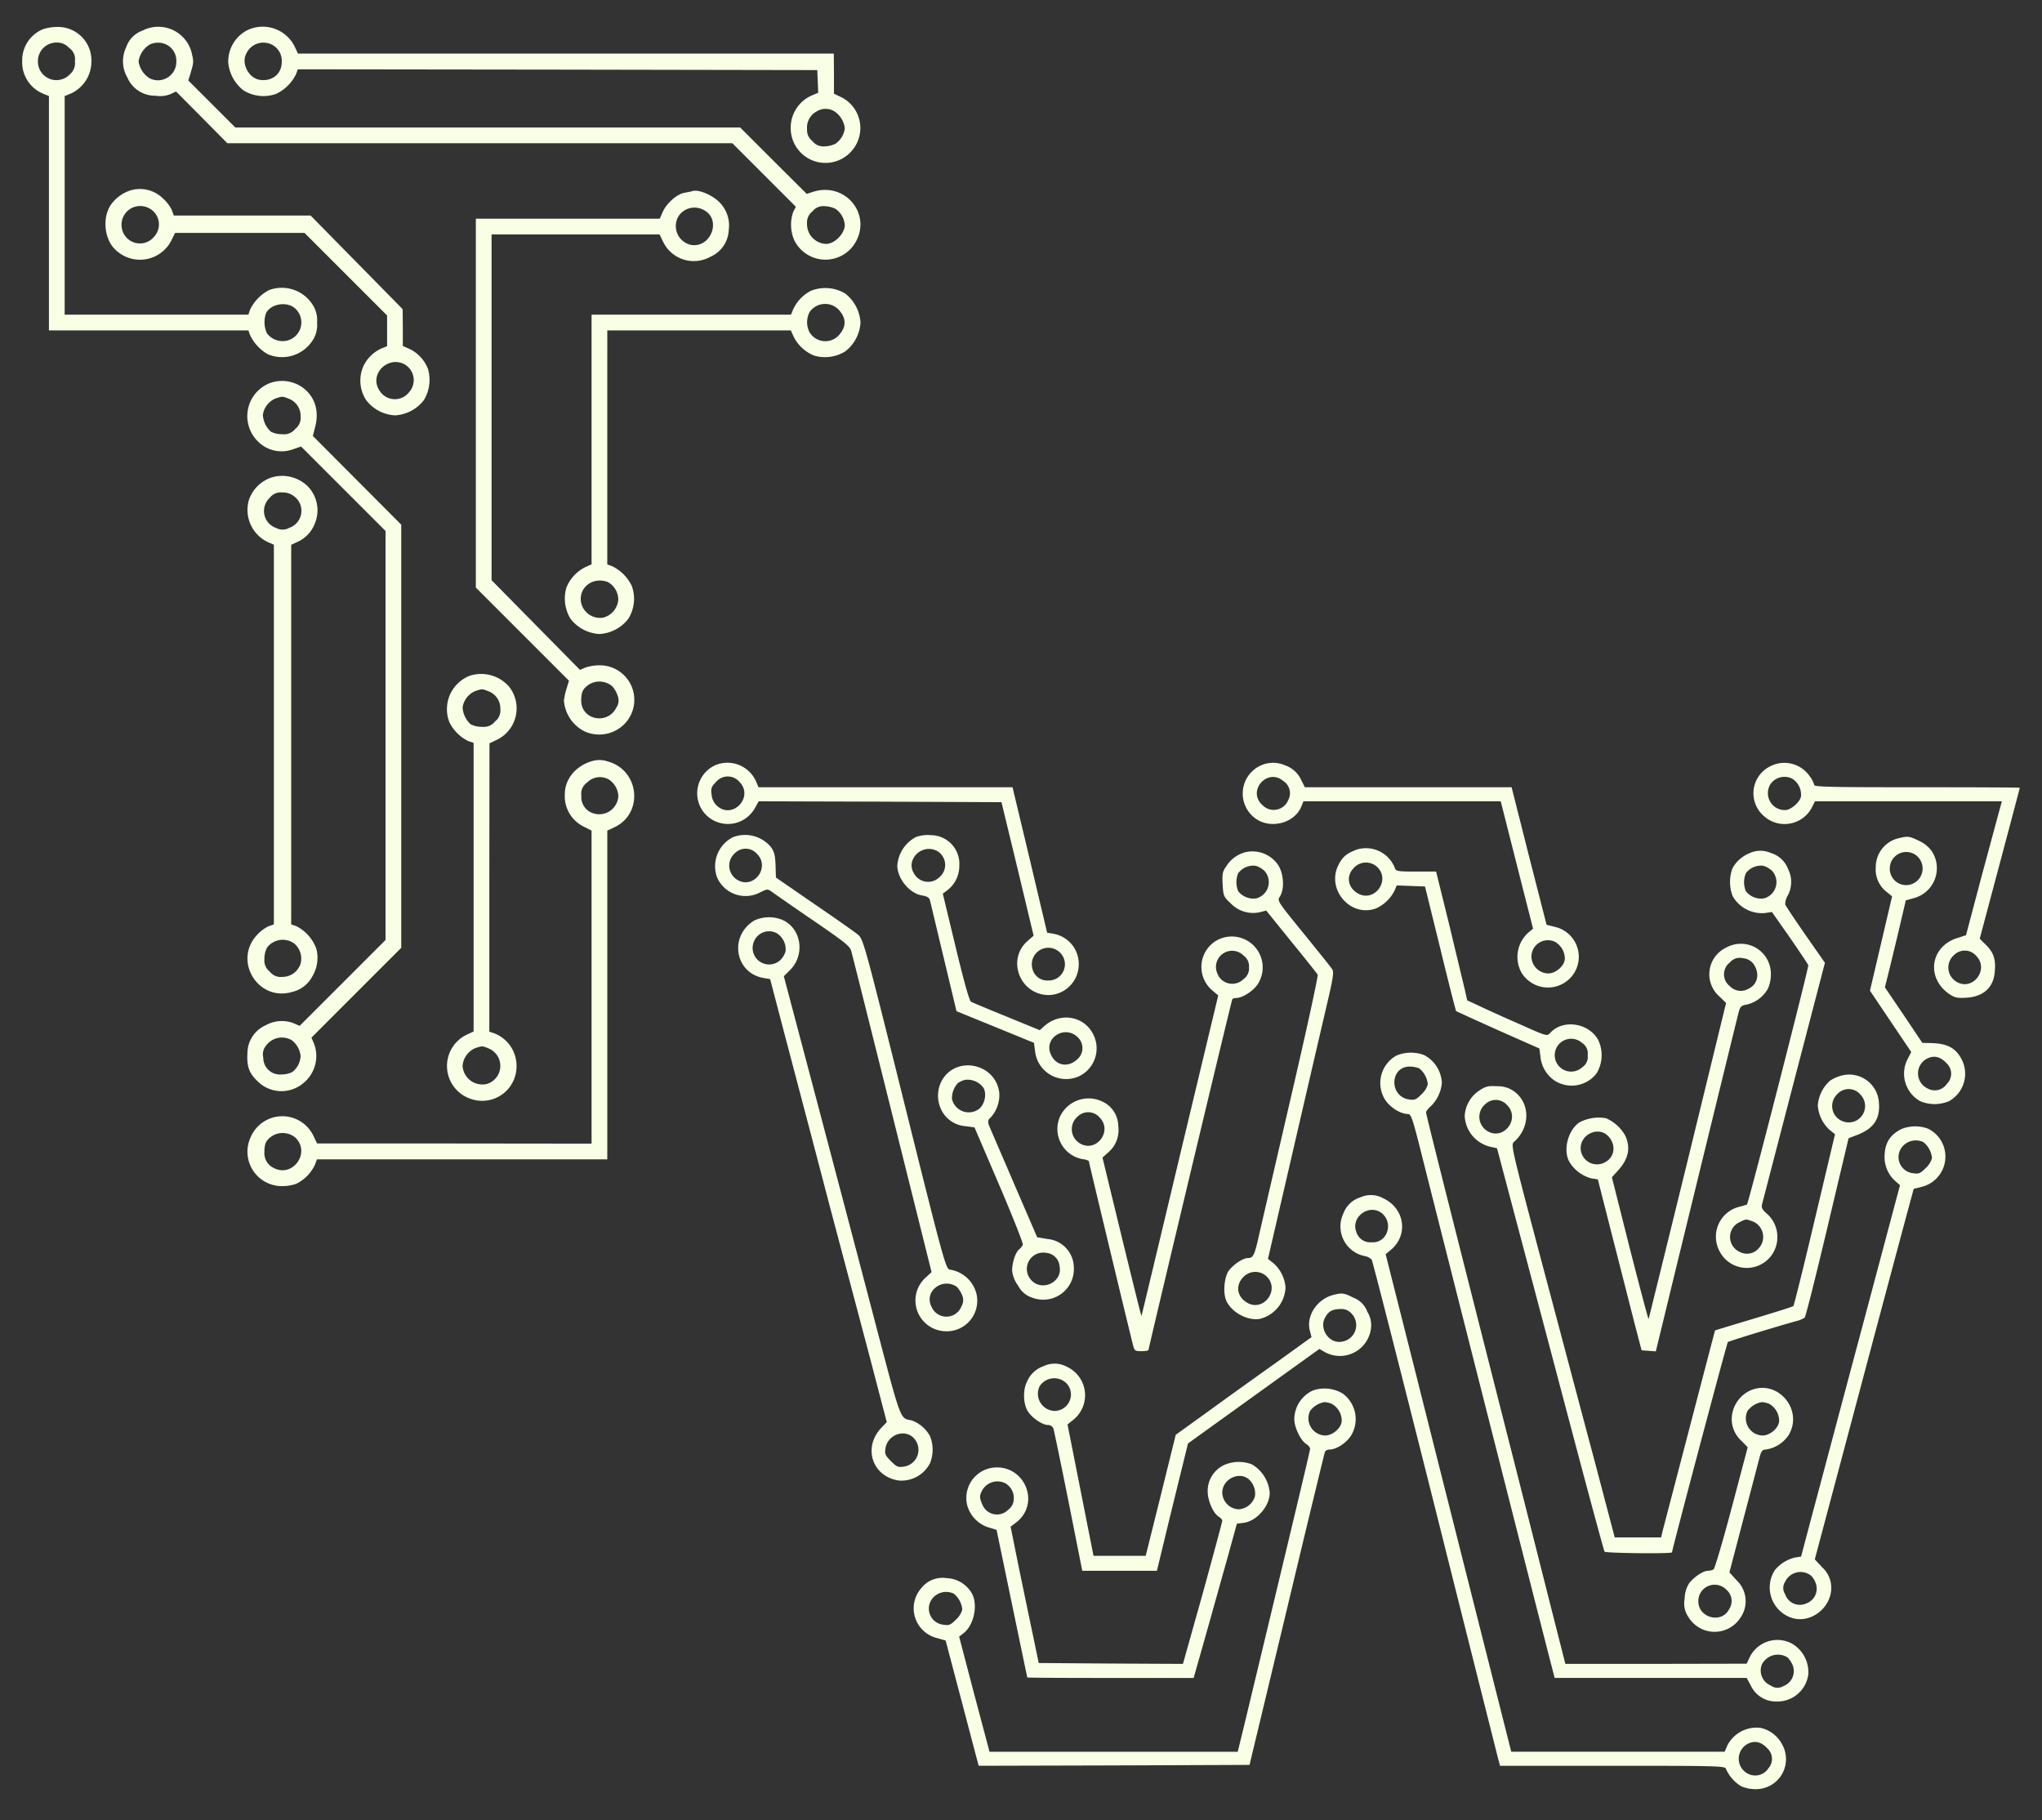 <svg xmlns="http://www.w3.org/2000/svg" xmlns:xlink="http://www.w3.org/1999/xlink" width="460" height="410" viewBox="0 0 460 410"><rect x="0" y="0" width="460" height="410" fill="#333333" stroke="none"/><defs><clipPath id="b"><rect width="460" height="410"/></clipPath></defs><g id="a" clip-path="url(#b)"><g transform="translate(6410 1918)"><g transform="translate(-6405 -1912)"><path d="M29.606-1116.369A7.564,7.564,0,0,0,25-1109.247a7.65,7.65,0,0,0,4.712,7.37l1.311.532v52.792H75.95l.354.992a9.834,9.834,0,0,0,4,4.358,8.174,8.174,0,0,0,10.062-3.012,6.246,6.246,0,0,0,1.063-4.074,6.431,6.431,0,0,0-.992-4.039,8.233,8.233,0,0,0-9.85-3.3,9.789,9.789,0,0,0-4.252,4.393l-.39,1.134H34.566v-49.249l1.169-.461a7.909,7.909,0,0,0,4.854-7.263,7.527,7.527,0,0,0-7.795-7.83A10.132,10.132,0,0,0,29.606-1116.369Zm5.952,4.181a3.041,3.041,0,0,1,1.311,3.012,3.22,3.22,0,0,1-1.1,2.905,4.168,4.168,0,0,1-7.228-2.87,4.181,4.181,0,0,1,4.358-4.251A3.51,3.51,0,0,1,35.558-1112.188Zm50.95,58.709a4.221,4.221,0,0,1-2.268,7.3,4.414,4.414,0,0,1-4.11-1.736,6,6,0,0,1-.177-4.571C81.087-1054.613,84.737-1055.144,86.508-1053.479Z" transform="translate(-25 1116.979)" fill="#f8ffe5"/><path d="M93.478-1116.126a5.972,5.972,0,0,0-3.685,3.756,7.276,7.276,0,0,0,.248,6.767,6.79,6.79,0,0,0,6.413,4.146,6.18,6.18,0,0,0,3.472-.425l1.1-.531,5.775,5.811,5.775,5.846H226.344l7.157,7.157,7.157,7.157-.567,1.063a8.768,8.768,0,0,0,.213,6.484,7.829,7.829,0,0,0,13.641.709c4-6.484-2.161-14.031-9.531-11.586l-1.311.425-7.511-7.476-7.476-7.476H114.382l-5.279-5.279-5.315-5.315.425-1.346c.779-2.586.815-2.87.425-4.5A7.749,7.749,0,0,0,93.478-1116.126Zm5.456,3.189a4.049,4.049,0,0,1,2.161,3.756,4.143,4.143,0,0,1-6.023,3.791,5.4,5.4,0,0,1-2.48-3.791,5.4,5.4,0,0,1,2.48-3.791A4.354,4.354,0,0,1,98.934-1112.938Zm150.653,36.955a4.88,4.88,0,0,1,2.09,3.649c0,1.913-2.3,4.252-4.181,4.252a4.452,4.452,0,0,1-4.323-4.606,3.1,3.1,0,0,1,1.2-2.693,3.1,3.1,0,0,1,2.693-1.2A6.119,6.119,0,0,1,249.587-1075.983Z" transform="translate(-66.373 1117.02)" fill="#f8ffe5"/><path d="M160.323-1116.335a7.937,7.937,0,0,0-4.323,7.3,8.995,8.995,0,0,0,3.437,6.271,8.519,8.519,0,0,0,7.37.78,9.559,9.559,0,0,0,4.5-4.5l.354-1.028,58.5.071,58.532.106.106,2.551.106,2.551-1.346.567a7.932,7.932,0,0,0-4.854,7.476,7.827,7.827,0,0,0,13.889,4.889,7.78,7.78,0,0,0-2.3-11.834l-1.842-.886v-4.535l-.035-4.5H171.7l-.638-1.382A8.035,8.035,0,0,0,160.323-1116.335Zm5.563,3.3a4.057,4.057,0,0,1,2.161,3.933c0,2.693-2.3,4.465-5.1,3.933-2.374-.461-4-3.65-2.941-5.74A4.239,4.239,0,0,1,165.885-1113.04Zm126.808,15.094a5.293,5.293,0,0,1,2.2,3.756,5.034,5.034,0,0,1-2.09,3.437,6.114,6.114,0,0,1-2.516.6,3.1,3.1,0,0,1-2.693-1.2,3.078,3.078,0,0,1-1.2-2.657,4.108,4.108,0,0,1,2.2-4.039A3.756,3.756,0,0,1,292.693-1097.946Z" transform="translate(-109.585 1117.122)" fill="#f8ffe5"/><path d="M83.553-1013.589a8.63,8.63,0,0,0-4.393,3.224c-2.02,2.941-1.488,7.937,1.134,10.24a7.923,7.923,0,0,0,12.543-2.3l.779-1.594h29.16l9.318,9.318,9.283,9.283v6.909l-1.134.461a8.221,8.221,0,0,0-4.181,4,8.051,8.051,0,0,0,.567,7.653,8.728,8.728,0,0,0,6.519,3.472,8.8,8.8,0,0,0,6.519-3.437,8.786,8.786,0,0,0,.921-7.015,8.31,8.31,0,0,0-4.145-4.5l-1.524-.673v-4.146l-.035-4.145L134.5-997.4l-10.346-10.523H93.332l-.425-1.2a8.649,8.649,0,0,0-1.984-2.622A7.408,7.408,0,0,0,83.553-1013.589Zm4.323,4.075a4.091,4.091,0,0,1,1.028,6.342,4.135,4.135,0,0,1-7.3-2.019A4.218,4.218,0,0,1,87.876-1009.514Zm57.4,35.076A4.092,4.092,0,0,1,146.3-968.1a4.055,4.055,0,0,1-6.732-.567C137.373-972.205,141.518-976.386,145.274-974.437Z" transform="translate(-59.177 1050.48)" fill="#f8ffe5"/><path d="M425.454-950.33a8.883,8.883,0,0,0-4.039,4.252l-.461,1.134H376.028v56.229l-1.417.638a8.824,8.824,0,0,0-4.252,4.606,8.786,8.786,0,0,0,.921,7.015,8.8,8.8,0,0,0,6.519,3.437,8.8,8.8,0,0,0,6.519-3.437,8.519,8.519,0,0,0,.779-7.37,9.559,9.559,0,0,0-4.5-4.5l-1.027-.354V-941.4h41.348l.638,1.417a8.824,8.824,0,0,0,4.606,4.251,8.683,8.683,0,0,0,6.98-.921,8.849,8.849,0,0,0,3.472-6.519,8.983,8.983,0,0,0-3.472-6.555A8.757,8.757,0,0,0,425.454-950.33Zm6.271,4.287c1.736,1.949,1.736,3.791,0,5.74a4.134,4.134,0,0,1-6.626-.744,4.944,4.944,0,0,1,.036-4.464A4.241,4.241,0,0,1,431.726-946.042Zm-52.013,61.331a4.553,4.553,0,0,1,2.338,3.968,4.568,4.568,0,0,1-3.4,4.039,4.352,4.352,0,0,1-5-3.508C373.123-883.577,376.382-885.987,379.713-884.711Z" transform="translate(-247.767 1009.826)" fill="#f8ffe5"/><path d="M173.271-891.427a7.985,7.985,0,0,0-2.87,13.074,7.493,7.493,0,0,0,7.972,1.878l1.842-.638,9.531,9.531,9.5,9.5v92.121l-9.673,9.673L179.9-746.62l-1.311-.567a7.374,7.374,0,0,0-6.307.425,6.884,6.884,0,0,0-4.145,6.271c-.177,2.905.319,4.429,2.126,6.2a7.629,7.629,0,0,0,10.558.5,7.847,7.847,0,0,0,2.3-8.858l-.567-1.311L192.687-754.1l10.1-10.1V-859.5l-9.956-9.991-9.956-9.992.531-2.091c.886-3.437,0-6.484-2.409-8.5A8.013,8.013,0,0,0,173.271-891.427Zm4.145,3.543a4.1,4.1,0,0,1,2.693,4,3.092,3.092,0,0,1-1.2,2.8,3.2,3.2,0,0,1-2.941,1.2,5.33,5.33,0,0,1-2.551-.567,5.591,5.591,0,0,1-1.807-3.791,4.764,4.764,0,0,1,2.834-3.685C176.035-888.451,176.035-888.451,177.416-887.884Zm.673,144.488a5.1,5.1,0,0,1,2.02,3.579,4.823,4.823,0,0,1-1.842,3.579,5.125,5.125,0,0,1-2.48.567,3.731,3.731,0,0,1-4.075-3.756,3.058,3.058,0,0,1,.638-2.764A4.413,4.413,0,0,1,178.089-743.4Z" transform="translate(-117.396 971.687)" fill="#f8ffe5"/><path d="M173.686-831.241a8.1,8.1,0,0,0-5.208,5.138,8.029,8.029,0,0,0,4.535,9.566l1.1.461v85.531l-1.2.425a8.651,8.651,0,0,0-2.622,1.984c-5.386,5.846.283,15.023,7.866,12.826a6.916,6.916,0,0,0,4.641-3.543,8.149,8.149,0,0,0,.886-6.2,9.272,9.272,0,0,0-4.464-5.067l-1.2-.425v-85.5l1.382-.638a7.516,7.516,0,0,0,3.968-4.216,7.741,7.741,0,0,0-1.594-8.291A8.244,8.244,0,0,0,173.686-831.241Zm4.854,4.181a4.057,4.057,0,0,1-.957,7.193,3,3,0,0,1-2.941.035,4.042,4.042,0,0,1-1.453-6.8,3.092,3.092,0,0,1,2.8-1.2A3.915,3.915,0,0,1,178.54-827.06Zm.177,100.837a4.463,4.463,0,0,1,1.417,4.535,4.307,4.307,0,0,1-4.145,2.976,3.092,3.092,0,0,1-2.8-1.2,3.119,3.119,0,0,1-1.2-2.835,5.361,5.361,0,0,1,.6-2.586A4.431,4.431,0,0,1,178.717-726.224Z" transform="translate(-117.421 932.759)" fill="#f8ffe5"/><path d="M300.083-705.2a8.082,8.082,0,0,0-4.571,10.346,9.208,9.208,0,0,0,4.323,4.358l1.169.39v65.016l-1.382.638a7.81,7.81,0,0,0,.709,14.527,7.747,7.747,0,0,0,10.346-7.3,7.841,7.841,0,0,0-5.067-7.476l-1.063-.354v-32.455l.035-32.49,1.772-.85a7.865,7.865,0,0,0,2.657-11.9A8.318,8.318,0,0,0,300.083-705.2Zm4.252,3.472a4.1,4.1,0,0,1,2.693,4,3.092,3.092,0,0,1-1.2,2.8,3.2,3.2,0,0,1-2.941,1.2,5.329,5.329,0,0,1-2.551-.567,5.59,5.59,0,0,1-1.807-3.791,4.764,4.764,0,0,1,2.834-3.685C302.953-702.3,302.953-702.3,304.335-701.732Zm0,80.429a4.25,4.25,0,0,1-.283,8.007,4.451,4.451,0,0,1-5.527-4.075,4.723,4.723,0,0,1,2.834-3.968C302.953-621.87,302.953-621.87,304.335-621.3Z" transform="translate(-199.317 851.436)" fill="#f8ffe5"/><path d="M245.721-650.595c-3.614,1.1-6.023,4.039-6.023,7.405a7.619,7.619,0,0,0,4.287,7.334l1.736.886v70.508l-30.9-.035H183.894l-.886-1.843a7.757,7.757,0,0,0-14.066.39,7.75,7.75,0,0,0,7.015,11.054,9.869,9.869,0,0,0,3.189-.5,9.069,9.069,0,0,0,4.252-4.287l.461-1.24h65.406v-74.051l1.594-.744c6.626-3.118,5.669-12.826-1.417-14.81A5.835,5.835,0,0,0,245.721-650.595Zm3.827,4.075a4.658,4.658,0,0,1,2.2,3.826,4.308,4.308,0,0,1-5.633,3.827,3.829,3.829,0,0,1-2.693-3.968,3.043,3.043,0,0,1,1.311-2.976A4.02,4.02,0,0,1,249.547-646.52Zm-70.579,80.677c3.543,3.331-.5,9.106-4.819,6.874a3.685,3.685,0,0,1-2.126-3.649c0-1.913.425-2.728,1.878-3.649A4.49,4.49,0,0,1,178.969-565.844Z" transform="translate(-117.46 816.066)" fill="#f8ffe5"/><path d="M360.718-1013.7c-.177.071-.957.213-1.7.354-1.7.283-4.039,2.338-4.925,4.323l-.673,1.524H312v83.086l10.488,10.487,10.488,10.488-.567,1.878a13.612,13.612,0,0,0-.567,2.622,8.5,8.5,0,0,0,4.783,6.98,8.016,8.016,0,0,0,8.787-1.665,7.778,7.778,0,0,0-5.527-13.287,10.384,10.384,0,0,0-3.189.5l-1.24.531-9.956-10.1-9.956-10.1v-77.878h37.84l.78,1.595a7.659,7.659,0,0,0,10.665,3.437,6.88,6.88,0,0,0,4.145-6.059,7.348,7.348,0,0,0-1.807-5.917C365.572-1012.742,362.135-1014.23,360.718-1013.7Zm2.657,4.252c4.075,2.126,1.559,8.681-2.976,7.83a4.338,4.338,0,0,1-2.693-6.519A4.308,4.308,0,0,1,363.375-1009.447ZM342.683-902.232a5.714,5.714,0,0,1,1.24,2.126,2.842,2.842,0,0,1-.248,2.693c-1.984,4-7.937,2.835-7.937-1.559,0-1.949.425-2.764,1.878-3.685A4.49,4.49,0,0,1,342.683-902.232Z" transform="translate(-209.808 1050.767)" fill="#f8ffe5"/></g><g transform="translate(-6252.925 -1746.21)"><g transform="translate(0 0)"><path d="M743.238-589.307a7.227,7.227,0,0,0-4.313,3.205c-.831,1.147-.91,1.7-.791,4.076.158,2.572.237,2.77,1.781,4.195a7,7,0,0,0,6.49,2.058l1.543-.4,5.659,7c3.126,3.839,5.778,7.162,5.936,7.44.159.238-2.572,12.782-6.094,27.9-3.482,15.077-6.727,29.006-7.163,30.985-.989,4.353-1.266,4.946-2.453,4.946-1.108,0-3.245,1.425-4.313,2.849-.95,1.306-1.306,4.511-.712,6.371.95,2.81,4.828,5.026,7.756,4.472a7.61,7.61,0,0,0,5.738-7.083,8.184,8.184,0,0,0-2.731-5.461l-1.227-.95,5.54-23.941c3.047-13.177,6.411-27.7,7.479-32.251,1.7-7.2,1.9-8.429,1.424-9.1-.277-.435-3.205-4.076-6.45-8.073-5.9-7.242-5.936-7.321-5.3-8.271,1.068-1.662.871-5.145-.4-7.083A6.98,6.98,0,0,0,743.238-589.307Zm4.313,4.195a3.782,3.782,0,0,1-1.9,6.213,4.389,4.389,0,0,1-4-1.622,5.2,5.2,0,0,1,0-4.076,4.263,4.263,0,0,1,3.918-1.662A5.14,5.14,0,0,1,747.552-585.113Zm.554,91.412c2.928,2.968-.673,7.875-4.313,5.936-2.414-1.306-2.849-3.957-1.029-5.817A3.7,3.7,0,0,1,748.106-493.7Z" transform="translate(-619.786 609.484)" fill="#f8ffe5"/><path d="M443.236-639.439a6.969,6.969,0,0,0-3.245,9.735,6.95,6.95,0,0,0,12.07.04l.91-1.622,27.344.079,27.344.119,3.641,15.037,3.6,15.037-1.266,1.108c-4.907,4.155-1.9,12.188,4.63,12.267a6.936,6.936,0,0,0,6.806-6.806,6.905,6.905,0,0,0-5.659-7l-1.464-.238L514.07-618.07l-3.918-16.383H452.931l-.554-1.306A7.054,7.054,0,0,0,443.236-639.439Zm5.382,3.759c3.324,3.364-1.425,8.548-4.986,5.461a3.809,3.809,0,0,1-1.266-2.533c-.2-1.464-.079-1.781.989-2.889A3.454,3.454,0,0,1,448.618-635.679Zm72.219,38.464a3.661,3.661,0,0,1-2.691,6.292,3.409,3.409,0,0,1-3.482-2.533A3.723,3.723,0,0,1,520.837-597.215Z" transform="translate(-439.134 639.988)" fill="#f8ffe5"/><path d="M753.464-639.2a6.943,6.943,0,0,0-1.108,11.713c3.4,2.612,8.9,1.266,10.487-2.572l.475-1.187h44.44L811.4-616.88l3.641,14.325-.95.791a7.338,7.338,0,0,0-1.662,9.1,6.976,6.976,0,0,0,12.03-.158,6.92,6.92,0,0,0-4.472-10.131l-1.9-.475L814.128-618.9,810.21-634.41H763.634l-.752-1.5a6.269,6.269,0,0,0-3.72-3.443A6.7,6.7,0,0,0,753.464-639.2Zm5.342,3.4a3.268,3.268,0,0,1,1.068,4.313,3.514,3.514,0,0,1-5.778,1.108C750.536-633.54,755.166-638.882,758.806-635.8Zm61.179,36.209a4.421,4.421,0,0,1,2.216,3.759c0,1.583-1.979,3.364-3.759,3.364a3.873,3.873,0,0,1-3.759-3.641A3.7,3.7,0,0,1,819.985-599.587Z" transform="translate(-626.767 639.946)" fill="#f8ffe5"/><path d="M1043.979-639.027a6.761,6.761,0,0,0-1.345,11.041,6.939,6.939,0,0,0,10.922-1.9l.673-1.345h42.1l-.4,1.464c-.237.831-2.058,7.638-4.076,15.077l-3.6,13.613-2.177.712c-5.936,2.018-6.806,9.022-1.543,12.584,1.187.791,1.741.91,3.839.791,3.72-.237,5.975-2.216,6.331-5.579.317-2.889-.158-4.511-1.86-6.213l-1.5-1.5,4.511-16.937c2.493-9.339,4.511-16.976,4.511-17.056s-10.408-.119-23.15-.119c-19.153,0-23.15-.079-23.15-.514a6.3,6.3,0,0,0-1.148-2.137A6.921,6.921,0,0,0,1043.979-639.027Zm5.1,2.691a4.222,4.222,0,0,1,1.978,4.115c-.316,1.267-2.334,2.968-3.522,2.968a3.816,3.816,0,0,1-3.245-5.975A3.867,3.867,0,0,1,1049.083-636.336Zm41.432,39.889c3.126,3.126-.871,8.191-4.551,5.778a3.728,3.728,0,0,1-.356-5.976A3.39,3.39,0,0,1,1090.515-596.447Z" transform="translate(-802.443 639.932)" fill="#f8ffe5"/><path d="M453.269-598.381a7.32,7.32,0,0,0-3.6,9.062,6.977,6.977,0,0,0,9.656,3.4c1.7-.831,1.741-.831,2.77-.079.594.435,4.749,3.324,9.26,6.411,7,4.788,8.271,5.778,8.548,6.885.2.712,4.353,17.253,9.22,36.763l8.864,35.536-1.148,1.068a6.937,6.937,0,0,0,3.838,12.228,6.885,6.885,0,0,0,7.4-8.508,7.282,7.282,0,0,0-5.936-5.342c-.95-.2-1.266-1.227-10.249-37.317-8.943-35.932-9.3-37.158-10.447-38.108-.633-.554-5.1-3.68-9.853-6.925l-8.666-5.975-.079-2.73c-.079-2.216-.277-3.047-1.029-4.115A7.6,7.6,0,0,0,453.269-598.381Zm5.382,3.759c3.126,3.126-.871,8.191-4.551,5.778a3.728,3.728,0,0,1-.356-5.975A3.39,3.39,0,0,1,458.651-594.622Zm45.033,97.546a5.732,5.732,0,0,1,1.108,1.7,2.727,2.727,0,0,1-.079,2.691,3.63,3.63,0,0,1-6.767,0,3.337,3.337,0,0,1,.752-4.076A3.954,3.954,0,0,1,503.684-497.077Z" transform="translate(-445.209 615.155)" fill="#f8ffe5"/><path d="M557.155-598.3a7.912,7.912,0,0,0-4.155,6.45c.04,2.928,2.77,6.252,5.58,6.688,1.148.2,1.622.475,1.781,1.108.119.475,1.5,6.292,3.087,12.9l2.889,12.069,8.745,3.561,8.706,3.562.238,1.82a7.04,7.04,0,0,0,9.853,5.738,6.965,6.965,0,0,0,3.878-7.716c-1.227-5.5-7.559-7.36-11.793-3.482l-.871.791-7.44-3.047c-4.076-1.662-7.717-3.166-8.033-3.363-.4-.2-1.583-4.472-3.482-12.347l-2.889-11.99.989-.752a6.843,6.843,0,0,0,2.73-5.54,6.443,6.443,0,0,0-6.371-6.886A7.829,7.829,0,0,0,557.155-598.3Zm4.67,3.047a3.616,3.616,0,0,1,.673,5.975,3.632,3.632,0,0,1-5.777-.91,3.255,3.255,0,0,1,0-3.482A3.923,3.923,0,0,1,561.825-595.248Zm31.855,42.065a3.341,3.341,0,0,1-.237,5.026c-2.058,1.82-4.669,1.345-5.817-1.108C585.845-552.985,590.712-556.151,593.68-553.183Z" transform="translate(-507.941 615.069)" fill="#f8ffe5"/><path d="M1113.19-597.47a6.671,6.671,0,0,0-5.184,6.609,6.334,6.334,0,0,0,2.414,5.461l1.266,1.029-2.493,10.645-2.493,10.605,4.63,6.885,4.67,6.925-.87,1.7a7.105,7.105,0,0,0,2.889,9.379,8.39,8.39,0,0,0,6.49,0,7.076,7.076,0,0,0,2.928-9.26c-1.385-2.77-3.324-3.8-7.36-3.839l-1.583-.04-4.195-6.252-4.234-6.252.712-2.849c.4-1.583,1.464-5.976,2.375-9.814l1.622-6.925,1.7-.475a6.982,6.982,0,0,0,4.155-10.605,7.377,7.377,0,0,0-2.81-2.3C1115.643-597.905,1115.327-597.984,1113.19-597.47Zm4.036,3.957a3.754,3.754,0,0,1-.633,6.173,3.681,3.681,0,0,1-5.422-3.4A3.7,3.7,0,0,1,1117.226-593.513Zm6.727,46.735a3.192,3.192,0,0,1,.079,4.63,3.268,3.268,0,0,1-4.313,1.069,3.746,3.746,0,0,1,.159-6.886C1121.3-548.559,1122.687-548.163,1123.954-546.778Z" transform="translate(-842.53 614.481)" fill="#f8ffe5"/><path d="M807.21-591.094c-2.374.87-3.324,1.662-4.274,3.6-2.691,5.54,2.889,11.832,8.587,9.656a8.76,8.76,0,0,0,4.116-4l.475-1.148,3.205.119,3.166.119,3.443,13.969c1.86,7.677,3.482,14.009,3.561,14.088s4.353,2.018,9.458,4.313l9.3,4.116.237,1.781a7.41,7.41,0,0,0,2.968,5.3,7.07,7.07,0,0,0,9.7-1.5,7.929,7.929,0,0,0,.277-7.637c-2.216-3.759-7.914-4.551-10.724-1.464-.712.791-.752.791-6.331-1.7-3.087-1.345-7.123-3.166-8.983-4.036l-3.4-1.583-.475-2.137c-.277-1.187-1.86-7.717-3.482-14.523l-3.047-12.346h-4.511c-3.918,0-4.511-.079-4.749-.712A6.989,6.989,0,0,0,807.21-591.094Zm4.59,4.036c2.928,2.968-.673,7.875-4.313,5.936-2.414-1.306-2.849-3.957-1.029-5.817A3.7,3.7,0,0,1,811.8-587.058Zm46.1,39.572a2.748,2.748,0,0,1,1.227,2.731,2.747,2.747,0,0,1-1.227,2.73,3.693,3.693,0,0,1-5.9-4.155A3.7,3.7,0,0,1,857.9-547.486Z" transform="translate(-658.551 610.638)" fill="#f8ffe5"/><path d="M1026.5-589.277a7.642,7.642,0,0,0-3.8,3.4,9.065,9.065,0,0,0,.039,6.213,7.6,7.6,0,0,0,7.36,3.839l1.5-.237,4,5.7c2.176,3.166,4.076,5.975,4.194,6.292.159.475-13.494,53.739-13.811,53.9a16.648,16.648,0,0,1-1.741.515,6.947,6.947,0,0,0-4.353,10.17,6.888,6.888,0,0,0,12.94-3.4,6.952,6.952,0,0,0-2.453-5.3c-.871-.712-1.148-1.266-1.029-1.9.119-.475,3.363-12.94,7.2-27.7l7-26.83-4.393-6.292c-2.414-3.482-4.472-6.569-4.551-6.846a4.06,4.06,0,0,1,.594-2.058,6.419,6.419,0,0,0,.04-5.936,5.959,5.959,0,0,0-3.878-3.6A5.794,5.794,0,0,0,1026.5-589.277Zm5.144,3.957a3.782,3.782,0,0,1-1.9,6.213,4.39,4.39,0,0,1-4-1.622,5.2,5.2,0,0,1,0-4.076,4.262,4.262,0,0,1,3.917-1.662A5.134,5.134,0,0,1,1031.648-585.32Zm-4.392,78.946a3.768,3.768,0,0,1,1.425,6.015,3.471,3.471,0,0,1-4.314.87,3.674,3.674,0,0,1-.079-6.688C1025.791-506.927,1025.672-506.927,1027.255-506.373Z" transform="translate(-789.519 609.691)" fill="#f8ffe5"/><path d="M466.009-551.232c-5.738,3.522-4.313,11.872,2.177,12.94l1.425.238,3.641,13.89c2.018,7.677,6.252,23.7,9.379,35.694,3.166,11.951,7.479,28.175,9.537,35.971l3.72,14.246-1.148,1.187c-4.313,4.432-2.176,11.041,3.8,11.951a7.232,7.232,0,0,0,7.083-3.878,8.219,8.219,0,0,0,0-6.134,7.792,7.792,0,0,0-4.115-3.522c-2.691-.554-2.256.673-8.31-22.358-3.087-11.832-8.983-34.151-13.059-49.584l-7.439-28.1,1.425-1.425c3.482-3.482,2.493-9.5-1.86-11.318A7.915,7.915,0,0,0,466.009-551.232Zm5.1,2.849a4.268,4.268,0,0,1,1.979,4.076,4.722,4.722,0,0,1-.989,1.781,3.714,3.714,0,0,1-6.094-4.076A3.659,3.659,0,0,1,471.114-548.383Zm30.906,113.77a3.822,3.822,0,0,1-2.256,6.371c-1.306.2-1.623.079-2.928-1.227s-1.424-1.622-1.227-2.928C496.124-435.484,499.962-436.829,502.02-434.613Z" transform="translate(-453.201 586.802)" fill="#f8ffe5"/><path d="M969.975-536.025a6.649,6.649,0,0,0-1.583,11.041l1.5,1.464-8.666,35.536c-4.788,19.509-8.746,35.575-8.785,35.654-.079.079-1.979-7.083-4.234-15.908l-4.036-16.027,1.425-1.583c2.3-2.533,2.81-4.947,1.662-7.638a9.008,9.008,0,0,0-4.432-4.076,9.271,9.271,0,0,0-6.055.989c-2.493,1.781-3.6,6.094-2.256,8.706a8.259,8.259,0,0,0,4.947,3.839l1.543.237,3.087,12.149c1.7,6.648,3.918,15.315,4.907,19.232l1.86,7.123,1.583.119,1.622.119,1.622-6.648c2.731-11.357,16.66-68.3,17.056-69.805.356-1.227.594-1.464,1.82-1.662a7.408,7.408,0,0,0,4.749-3.561,7.985,7.985,0,0,0,.673-3.324A6.759,6.759,0,0,0,969.975-536.025Zm5.975,3.561c1.583,2.058,1.187,4.63-.871,5.659a3.424,3.424,0,0,1-4.353-.515,3.362,3.362,0,0,1,.039-5.342,2.864,2.864,0,0,1,2.889-.95A3.356,3.356,0,0,1,975.95-532.463ZM943.263-493.6c1.979,1.979,1.583,4.947-.831,6.055a3.682,3.682,0,0,1-5.3-3.245C937.13-493.959,941.087-495.78,943.263-493.6Z" transform="translate(-738.135 577.65)" fill="#f8ffe5"/><path d="M831.63-474.278a7.078,7.078,0,0,0-2.691,9.774c1.029,1.781,3.522,3.4,5.224,3.4.712,0,1.029.871,2.691,7.4,4.867,19.39,28.848,113.849,29.6,116.54l.791,3.087H910.5l.91,1.662a6.227,6.227,0,0,0,5.777,3.641,7,7,0,0,0,7.2-6.134,7.434,7.434,0,0,0-3.8-6.965,6.945,6.945,0,0,0-9.379,3.087l-.712,1.5-20.419.04H869.659l-3.087-12.149c-1.7-6.727-5.619-22.24-8.746-34.546-14.721-57.854-19.548-77.086-19.548-77.522,0-.277.475-.871,1.029-1.345a8.406,8.406,0,0,0,2.532-5.3A7.465,7.465,0,0,0,837.8-474.4,8.539,8.539,0,0,0,831.63-474.278Zm5.1,2.889a5.182,5.182,0,0,1,1.939,3.6,4.763,4.763,0,0,1-1.385,2.216c-1.266,1.266-1.583,1.385-2.889,1.187-4.472-.712-4.274-7.4.2-7.4A6.234,6.234,0,0,1,836.735-471.389Zm83.022,132.725a5.722,5.722,0,0,1,1.108,1.7,3.6,3.6,0,0,1-2.058,4.709,2.571,2.571,0,0,1-2.889-.119,3.661,3.661,0,0,1-1.979-4.749A4.059,4.059,0,0,1,919.757-338.664Z" transform="translate(-674.107 540.24)" fill="#f8ffe5"/><path d="M960.922-462.218a8.718,8.718,0,0,0-2.611,1.148,8.334,8.334,0,0,0-2.77,5.58,8.238,8.238,0,0,0,2.691,5.54l1.187.95-4.55,19.193c-2.493,10.566-4.67,19.311-4.828,19.509-.158.158-4.195,1.425-8.943,2.849s-8.666,2.612-8.706,2.651c-.039.079-6.965,26.632-11.792,45.112l-.356,1.5H909.795l-4.67-17.728c-2.612-9.735-7.875-29.64-11.753-44.2-6.806-25.682-7-26.513-6.292-27.146,3.641-3.126,3.759-8.548.2-11.278a6.1,6.1,0,0,0-3.918-1.266c-2.1-.119-2.612,0-4.116.989a7.335,7.335,0,0,0-3.245,5.7,7.493,7.493,0,0,0,5.7,6.925l1.583.356,5.659,21.369c3.126,11.753,8.508,32.133,11.99,45.271s6.45,24.06,6.569,24.218c.2.356,15.2.514,15.2.158,0-.594,12.347-47.13,12.584-47.368.237-.2,9.853-3.166,15.512-4.749a5.6,5.6,0,0,0,1.781-.752c.237-.2,2.532-9.379,5.144-20.38l4.749-20.023,1.939-.752c3.641-1.385,5.184-3.561,4.907-7.123A6.71,6.71,0,0,0,960.922-462.218Zm4.274,4.353a3.684,3.684,0,0,1-4.155,5.9,3.658,3.658,0,0,1-1.187-5.975A3.456,3.456,0,0,1,965.2-457.865Zm-79.659,2.3c3.126,3.126-.871,8.191-4.551,5.778a3.728,3.728,0,0,1-.356-5.975A3.39,3.39,0,0,1,885.537-455.57Z" transform="translate(-703.123 532.691)" fill="#f8ffe5"/><path d="M1079.22-432.346c-2.651,1.385-3.76,3.245-3.76,6.371a7.252,7.252,0,0,0,2.572,5.461l.91.792-8.587,32.251c-4.749,17.728-9.735,36.565-11.159,41.828l-2.533,9.576-1.464.238a8.423,8.423,0,0,0-4.472,2.849,7.205,7.205,0,0,0,3.4,10.566c4.67,1.9,10.012-2.493,9.26-7.558a6.257,6.257,0,0,0-1.939-3.641l-1.7-1.82,10.012-37.594c5.5-20.7,10.526-39.453,11.159-41.749l1.108-4.115,1.9-.475a7.018,7.018,0,0,0,1.385-13.059A8.314,8.314,0,0,0,1079.22-432.346Zm4.986,2.928a5.183,5.183,0,0,1,1.939,3.6,4.762,4.762,0,0,1-1.385,2.216c-1.266,1.266-1.583,1.385-2.889,1.187a3.651,3.651,0,0,1-2.018-6.371A3.966,3.966,0,0,1,1084.206-429.417Zm-25.287,97.664a4.547,4.547,0,0,1,1.108,1.9,3.526,3.526,0,0,1-2.216,4.353,3.485,3.485,0,0,1-4.749-2.1,2.514,2.514,0,0,1,0-2.77A3.826,3.826,0,0,1,1058.919-331.753Z" transform="translate(-808.006 514.888)" fill="#f8ffe5"/><path d="M809.745-393.36a5.955,5.955,0,0,0-3.878,3.68,6.79,6.79,0,0,0,4.907,9.576,2.687,2.687,0,0,1,1.5.831c.2.317,6.608,25.445,14.246,55.8,7.6,30.352,14.048,55.876,14.246,56.667l.4,1.5h25.326c23.743,0,25.326.04,25.564.673a8.63,8.63,0,0,0,3.4,3.918,7.986,7.986,0,0,0,3.324.673,6.759,6.759,0,0,0,5.976-10.012,7.241,7.241,0,0,0-4.947-3.8,7.371,7.371,0,0,0-7.479,4.076l-.554,1.306H843.7l-7.281-28.809c-4-15.829-10.368-41.036-14.127-55.995L815.4-380.539l1.187-.989c4.036-3.364,3.087-9.418-1.781-11.634A5.691,5.691,0,0,0,809.745-393.36Zm4.947,3.72a3.785,3.785,0,0,1,.91,4.393,3.319,3.319,0,0,1-3.363,2.018,3.237,3.237,0,0,1-3.4-2.216C807.371-388.928,811.843-392.134,814.692-389.641Zm86.7,120.418a3.185,3.185,0,0,1,.237,4.472,3.517,3.517,0,0,1-4.155,1.425,3.786,3.786,0,0,1-.158-7.083C898.743-271,900.128-270.608,901.395-269.223Z" transform="translate(-660.334 491.257)" fill="#f8ffe5"/><path d="M694.941-337.524c-3.759.91-6.332,4.788-5.382,8.152l.356,1.385-8.35,6.015c-4.63,3.285-11.515,8.231-15.315,11l-6.925,4.986-3.364,13.613-3.4,13.652H640.806l-2.928-14.8-2.928-14.8,1.227-.989a7.076,7.076,0,0,0-1.346-11.99,5.758,5.758,0,0,0-5.263-.158,6.34,6.34,0,0,0-3.759,3.522c-.989,1.979-.831,5.3.356,6.886,1.068,1.464,3.206,2.849,4.353,2.849a1.319,1.319,0,0,1,1.266.871c.158.514,1.7,7.914,3.4,16.422l3.087,15.552h16.818l2.849-11.792c1.583-6.45,3.166-12.9,3.522-14.325l.633-2.572,14.8-10.645,14.8-10.645,1.068.633a7.052,7.052,0,0,0,10.526-5.1,5.656,5.656,0,0,0-.792-3.878,5.307,5.307,0,0,0-3.087-3.166C697.276-337.92,696.88-338,694.941-337.524Zm3.957,4.195a3.76,3.76,0,0,1-2.216,6.371c-2.77.475-5.065-2.81-3.759-5.342.791-1.5,1.622-1.979,3.522-2.018A3.034,3.034,0,0,1,698.9-333.329ZM634.87-317.421a3.7,3.7,0,0,1-2.849,6.055,3.874,3.874,0,0,1-3.364-5.54A3.909,3.909,0,0,1,634.87-317.421Z" transform="translate(-551.545 457.383)" fill="#f8ffe5"/><path d="M652.179-283.311a7.2,7.2,0,0,0-4.155,6.45c0,1.82,1.385,4.709,2.612,5.54.514.317.95.831.95,1.108,0,.435-3.522,15.156-14.681,61.614l-1.622,6.648H579.367l-3.443-12.94-3.4-12.98.95-.752c2.335-1.741,3.324-6.292,1.979-8.864a6.762,6.762,0,0,0-5.738-3.562,6.025,6.025,0,0,0-5.659,2.176,6.9,6.9,0,0,0,3.324,11.278l2.1.594,2.651,10.051c1.464,5.54,3.126,11.872,3.72,14.127l1.068,4.036,30.51-.079,30.51-.119,8.389-34.942c4.59-19.232,8.468-35.219,8.587-35.536a1.136,1.136,0,0,1,1.029-.554c1.583,0,3.918-1.543,4.946-3.284a7.126,7.126,0,0,0-1.978-9.339A7.96,7.96,0,0,0,652.179-283.311Zm4.313,3.007a4.421,4.421,0,0,1,2.216,3.759c0,1.583-1.979,3.364-3.759,3.364a3.874,3.874,0,0,1-3.364-5.54,5.011,5.011,0,0,1,3.245-1.979A5.229,5.229,0,0,1,656.493-280.3Zm-85.2,42.738a5.183,5.183,0,0,1,1.939,3.6,4.762,4.762,0,0,1-1.385,2.216c-1.266,1.266-1.583,1.385-2.889,1.187a3.651,3.651,0,0,1-2.018-6.371A3.966,3.966,0,0,1,571.294-237.565Z" transform="translate(-513.532 424.737)" fill="#f8ffe5"/><path d="M1015.87-283.518a7.2,7.2,0,0,0-4.155,6.371,6.641,6.641,0,0,0,2.216,4.986l1.385,1.425-3.6,13.613c-1.979,7.479-3.839,13.731-4.076,13.89a3.016,3.016,0,0,1-1.306.317c-1.068,0-3.205,1.464-4.234,2.849a6.717,6.717,0,0,0-.99,3.443,5.423,5.423,0,0,0,.87,4.155,6.9,6.9,0,0,0,11.595.277,6.5,6.5,0,0,0-.752-8.587l-1.623-1.781,3.285-12.544c1.82-6.886,3.443-13.138,3.641-13.85.277-.91.594-1.266,1.187-1.266a7.432,7.432,0,0,0,5.263-3.324C1027.94-279.323,1021.925-286.208,1015.87-283.518Zm4.313,3.008a4.421,4.421,0,0,1,2.216,3.759c0,1.583-1.979,3.364-3.76,3.364a3.874,3.874,0,0,1-3.364-5.54,5.011,5.011,0,0,1,3.245-1.979A5.233,5.233,0,0,1,1020.184-280.51Zm-9.616,41.907a3.318,3.318,0,0,1,.554,4.353c-1.7,3.324-6.925,1.939-6.925-1.781A3.676,3.676,0,0,1,1010.568-238.6Z" transform="translate(-778.688 424.944)" fill="#f8ffe5"/><path d="M650.518-241.346a6.421,6.421,0,0,0-3.878,6.055c0,2.018,1.227,4.907,2.493,5.659.435.277.792.673.792.91,0,.2-1.979,7.558-4.393,16.343l-4.472,15.908-16.225-.079-16.264-.119-1.187-5.738c-.673-3.166-2.1-10.051-3.205-15.354l-1.939-9.616,1.306-.989c5.54-4.353,1.781-13.138-5.3-12.307a6.877,6.877,0,0,0-5.738,8.627,7.249,7.249,0,0,0,4.749,4.828l1.82.554,3.443,16.581c1.9,9.1,3.443,16.62,3.482,16.66,0,.079,8.429.119,18.757.119h18.718l2.612-9.22c1.425-5.026,3.6-12.861,4.867-17.333l2.256-8.191,1.543-.2c2.929-.4,5.817-3.72,5.857-6.727a8.163,8.163,0,0,0-4.036-6.45A8.211,8.211,0,0,0,650.518-241.346Zm5.184,3.126a4.352,4.352,0,0,1,1.583,4,4.1,4.1,0,0,1-3.68,2.928,3.85,3.85,0,0,1-3.68-3.759C649.925-237.942,653.407-239.842,655.7-238.219Zm-54.728,1.029a3.785,3.785,0,0,1,1.978,3.6,3.005,3.005,0,0,1-1.227,2.374,3.543,3.543,0,0,1-5.817-1.068c-.712-1.583-.712-2.1-.039-3.324A3.923,3.923,0,0,1,600.974-237.19Z" transform="translate(-531.657 399.471)" fill="#f8ffe5"/><g transform="translate(42.968 39.119)"><path d="M679.764-540.09a6.913,6.913,0,0,0-.712,11.2l1.266,1.068-8.627,36.011c-4.709,19.786-8.627,36.09-8.666,36.209s-2.018-7.875-4.432-17.768L654.24-491.3l1.187-1.068a6.569,6.569,0,0,0,2.374-5.975,6.142,6.142,0,0,0-3.6-5.58,7.12,7.12,0,0,0-9.458,3.245,6.9,6.9,0,0,0,5.026,9.735,3.548,3.548,0,0,1,1.385.4c0,.237,9.379,39.256,9.933,41.353.356,1.425.475,1.5,1.939,1.5.87,0,1.583-.119,1.583-.277,0-.435,18.678-78.669,18.876-78.986.079-.158.435-.277.791-.277,1.543,0,4.115-1.7,5.065-3.324A6.962,6.962,0,0,0,679.764-540.09Zm6.252,3.284a2.911,2.911,0,0,1,1.227,2.651,2.911,2.911,0,0,1-1.227,2.651,3.591,3.591,0,0,1-5.975-1.464A3.631,3.631,0,0,1,686.017-536.806ZM653.568-500.36c3.126,3.126-.871,8.191-4.551,5.778a3.728,3.728,0,0,1-.356-5.975A3.39,3.39,0,0,1,653.568-500.36Z" transform="translate(-605.929 541.132)" fill="#f8ffe5"/><path d="M14.82.6a7.2,7.2,0,0,0-4.155,6.371,6.641,6.641,0,0,0,2.216,4.986l1.385,1.425L10.664,27c-1.978,7.479-3.838,13.732-4.076,13.89a3.017,3.017,0,0,1-1.306.317c-1.068,0-3.205,1.464-4.234,2.849a6.719,6.719,0,0,0-.99,3.443A5.423,5.423,0,0,0,.93,51.649a6.9,6.9,0,0,0,11.595.277,6.5,6.5,0,0,0-.752-8.587L10.15,41.558l3.285-12.544c1.82-6.886,3.443-13.138,3.64-13.85.277-.91.594-1.266,1.187-1.266a7.432,7.432,0,0,0,5.263-3.324C26.889,4.8,20.874-2.09,14.82.6Zm4.313,3.007a4.421,4.421,0,0,1,2.216,3.759c0,1.583-1.979,3.364-3.76,3.364a3.874,3.874,0,0,1-3.364-5.54,5.011,5.011,0,0,1,3.245-1.979A5.23,5.23,0,0,1,19.133,3.608ZM9.517,45.515a3.319,3.319,0,0,1,.554,4.353c-1.7,3.324-6.925,1.939-6.925-1.781A3.676,3.676,0,0,1,9.517,45.515Z" transform="matrix(0.788, -0.616, 0.616, 0.788, 0, 41.281)" fill="#f8ffe5"/></g></g></g></g></g></svg>